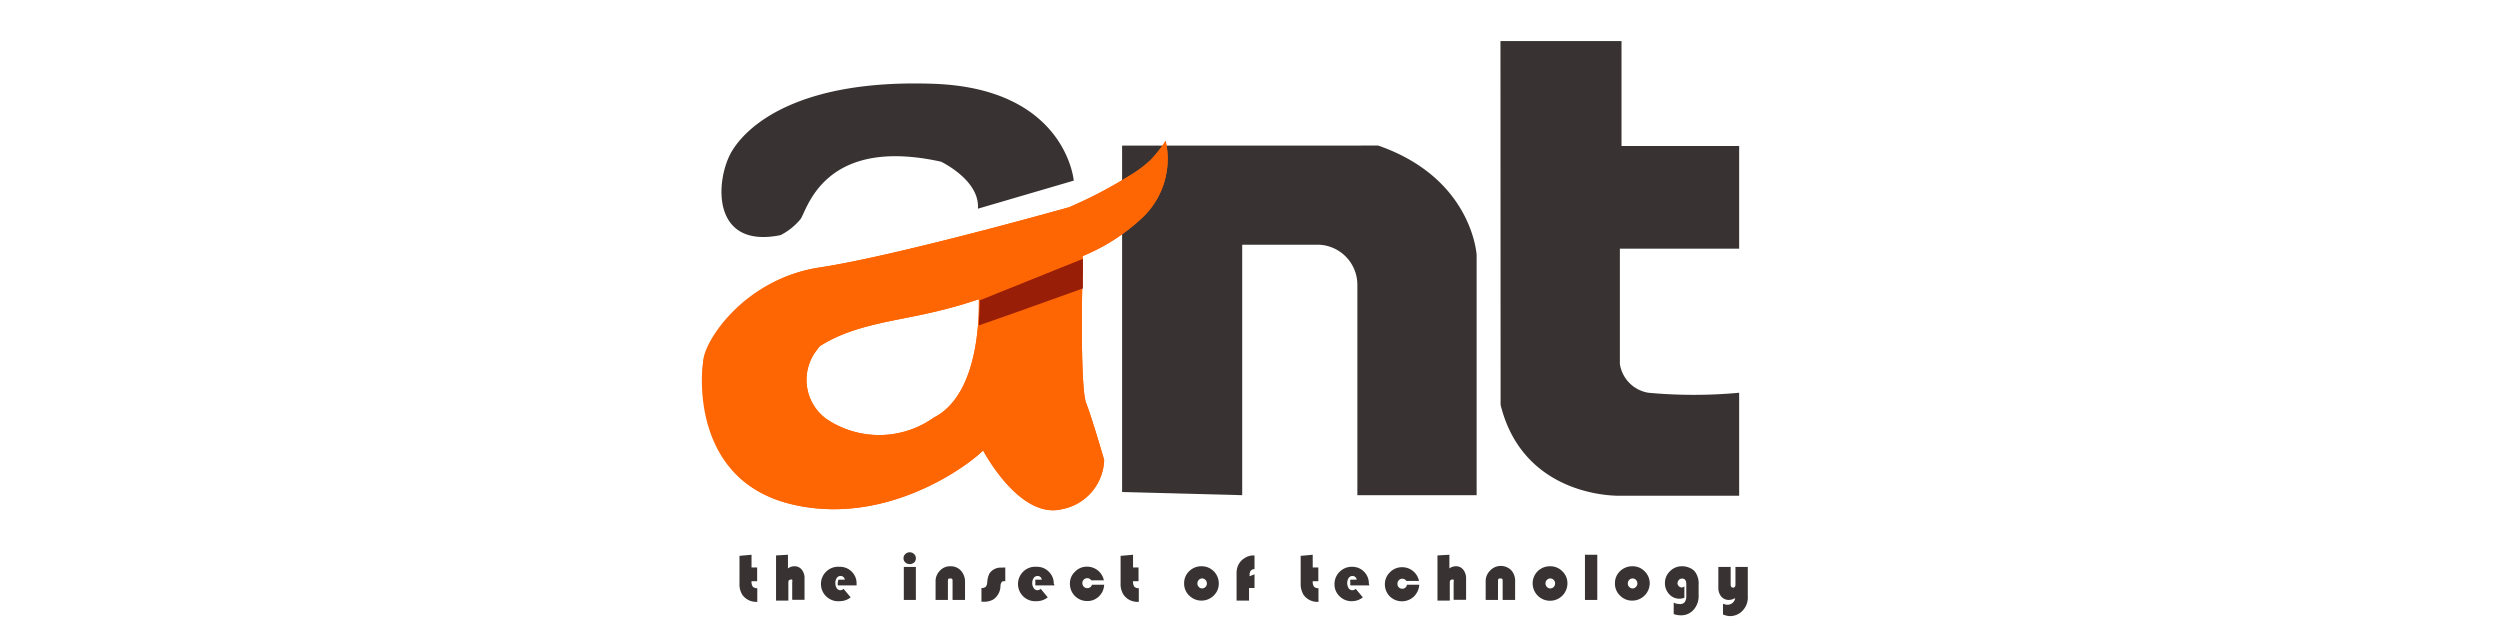 <svg id="Layer_1" data-name="Layer 1" xmlns="http://www.w3.org/2000/svg" viewBox="0 0 182.56 47"><defs><style>.cls-1{fill:#383232;}.cls-2{fill:#fe6604;}.cls-3{fill:#991e08;}</style></defs><path class="cls-1" d="M90.71,36.16V17.87h5.61a2.93,2.93,0,0,1,2.8,2.92V36.16h8.71V18.63s-.29-5.61-7.19-8H81.94V35.93Z"/><path class="cls-2" d="M79.06,20l0-1.05v-.25a14.32,14.32,0,0,0,4.27-2.72,5.91,5.91,0,0,0,1.79-5.7A8.73,8.73,0,0,1,84,11.7a8.46,8.46,0,0,1-1.44,1.08,32.93,32.93,0,0,1-4.48,2.35s-12.5,3.53-18.21,4.4c-5.53.83-8.27,5.47-8.52,6.88-.21,1.23-.68,8.62,6.33,10.38s13.14-2.89,14.11-3.9c0,0,2.65,5.07,5.77,4.29a3.79,3.79,0,0,0,3.07-3.59s-.89-3.08-1.32-4.17c-.34-.86-.34-6-.28-8.36C79,20.46,79,20.05,79.06,20ZM68.2,30.49a6.9,6.9,0,0,1-7.83.12,3.53,3.53,0,0,1-.76-5l.24-.32c2.37-1.53,5.3-1.81,8.05-2.44a34.8,34.8,0,0,0,3.58-1v.15c0,.52,0,1.15-.07,1.83C71.21,26.21,70.48,29.32,68.2,30.49Z"/><path class="cls-2" d="M79.06,20l0-1.05v-.25a14.32,14.32,0,0,0,4.27-2.72,5.91,5.91,0,0,0,1.79-5.7A8.73,8.73,0,0,1,84,11.7a8.46,8.46,0,0,1-1.44,1.08,32.93,32.93,0,0,1-4.48,2.35s-12.5,3.53-18.21,4.4c-5.53.83-8.4,5.34-8.51,6.76-.1,1.26-.69,8.74,6.32,10.5s13.14-2.89,14.11-3.9c0,0,2.65,5.07,5.77,4.29a3.79,3.79,0,0,0,3.07-3.59s-.89-3.08-1.32-4.17c-.34-.86-.34-6-.28-8.36C79,20.46,79,20.05,79.06,20ZM68.2,30.49a6.9,6.9,0,0,1-7.83.12,3.53,3.53,0,0,1-.76-5l.24-.32c2.37-1.53,5.3-1.81,8.05-2.44a34.8,34.8,0,0,0,3.58-1v.15c0,.52,0,1.15-.07,1.83C71.21,26.21,70.48,29.32,68.2,30.49Z"/><path class="cls-3" d="M79.08,18.9l0,1.05c0,.1,0,.51,0,1.11-1.77.64-5.9,2.12-7.6,2.7,0-.68.07-1.31.07-1.83Z"/><path class="cls-1" d="M71.41,15.24l7-2.05S77.84,6.47,68.2,6.12,54.7,9,53.47,11,51.84,18.22,57,17.17A4.61,4.61,0,0,0,58.46,16c.49-.68,1.68-6.09,10.27-4.19C68.73,11.82,71.57,13.16,71.41,15.24Z"/><path class="cls-1" d="M109.57,3h8.84v7.66H127v7.5h-8.71v8.42a2.51,2.51,0,0,0,2.08,2.1,35.9,35.9,0,0,0,6.63,0v7.52h-8.71s-7,.24-8.71-6.63Z"/><path class="cls-1" d="M54.88,40.51v.93h.41v1h-.41a.65.65,0,0,0,.09.4.42.42,0,0,0,.33.11v1h-.1a1.22,1.22,0,0,1-1-.53,1.46,1.46,0,0,1-.2-.83v-2Z"/><path class="cls-1" d="M57.54,40.51v1a.78.78,0,0,1,.46-.16.67.67,0,0,1,.55.25,1,1,0,0,1,.2.68v1.52h-.9V42.54a.51.51,0,0,0,0-.21.16.16,0,0,0-.13,0c-.1,0-.15.07-.15.22v1.31h-.9v-3.3Z"/><path class="cls-1" d="M62.55,42.75H61.18a.63.63,0,0,1,0-.19.59.59,0,0,1,.05-.23h.46a.3.3,0,0,0-.31-.27.33.33,0,0,0-.27.14.62.62,0,0,0-.11.37.71.71,0,0,0,.1.38.32.32,0,0,0,.27.15A.36.36,0,0,0,61.6,43l.52.62a1.26,1.26,0,0,1-.8.28,1.26,1.26,0,1,1,0-2.51,1.19,1.19,0,0,1,.88.36,1.17,1.17,0,0,1,.35.88A1.1,1.1,0,0,1,62.55,42.75Z"/><path class="cls-1" d="M66.88,41.4v2.41H66V41.4Zm-.45-1.07a.44.44,0,0,1,.32.13.39.39,0,0,1,.13.3.41.41,0,0,1-.12.31.48.48,0,0,1-.33.12.44.44,0,0,1-.32-.12.39.39,0,0,1-.13-.31.39.39,0,0,1,.13-.3A.44.44,0,0,1,66.43,40.33Z"/><path class="cls-1" d="M70.47,43.81h-.91V42.45c0-.14,0-.21-.17-.21s-.17.07-.17.21v1.36h-.9V42.47a1.08,1.08,0,0,1,.31-.79,1,1,0,0,1,.76-.33,1,1,0,0,1,.83.38,1.22,1.22,0,0,1,.25.81Z"/><path class="cls-1" d="M73.41,41.44v1c-.13,0-.22,0-.26.07a.44.44,0,0,0-.09.28,1.21,1.21,0,0,1-.55,1,1.38,1.38,0,0,1-.72.15h-.12v-1h0a.44.44,0,0,0,.31-.09.5.5,0,0,0,.11-.32A1.84,1.84,0,0,1,72.2,42a.66.66,0,0,1,.2-.29,1,1,0,0,1,.74-.26Z"/><path class="cls-1" d="M77,42.75H75.61a.63.63,0,0,1,0-.19.59.59,0,0,1,0-.23h.46a.29.29,0,0,0-.3-.27.34.34,0,0,0-.28.14.62.62,0,0,0-.11.37.63.63,0,0,0,.11.38.31.31,0,0,0,.27.15A.38.38,0,0,0,76,43l.51.62a1.26,1.26,0,0,1-.8.28,1.26,1.26,0,1,1,0-2.51,1.19,1.19,0,0,1,.88.36,1.18,1.18,0,0,1,.36.88S77,42.68,77,42.75Z"/><path class="cls-1" d="M79.74,42.7l.89,0a1.24,1.24,0,0,1-.39.86,1.19,1.19,0,0,1-.85.33,1.25,1.25,0,0,1-1.26-1.27,1.16,1.16,0,0,1,.37-.87,1.18,1.18,0,0,1,.88-.37,1.25,1.25,0,0,1,1.23,1l-.92,0a.35.35,0,0,0-.3-.16.34.34,0,0,0-.25.11.32.32,0,0,0-.1.25.37.37,0,0,0,.11.27.34.34,0,0,0,.26.1A.35.35,0,0,0,79.74,42.7Z"/><path class="cls-1" d="M82.74,40.51v.93h.4v1h-.4a.65.65,0,0,0,.09.4.42.42,0,0,0,.33.11v1h-.11a1.26,1.26,0,0,1-.57-.14,1.19,1.19,0,0,1-.44-.39,1.46,1.46,0,0,1-.21-.83v-2Z"/><path class="cls-1" d="M87.78,41.35A1.25,1.25,0,0,1,89,42.6a1.19,1.19,0,0,1-.37.89,1.27,1.27,0,0,1-1.79,0,1.19,1.19,0,0,1-.37-.89,1.2,1.2,0,0,1,.37-.89A1.27,1.27,0,0,1,87.78,41.35Zm0,.89a.32.32,0,0,0-.24.11.35.35,0,0,0-.1.26.33.33,0,0,0,.1.25.34.34,0,0,0,.24.11.34.34,0,0,0,.25-.11.33.33,0,0,0,.1-.25.35.35,0,0,0-.1-.26A.34.34,0,0,0,87.75,42.24Z"/><path class="cls-1" d="M91.61,41.94v1h-.4v.92H90.3v-2a1.32,1.32,0,0,1,.12-.59,1.19,1.19,0,0,1,.46-.51,1.14,1.14,0,0,1,.63-.2h.1v1h0a.34.34,0,0,0-.27.11.54.54,0,0,0-.09.33v.08Z"/><path class="cls-1" d="M95.86,40.51v.93h.41v1h-.41a.65.65,0,0,0,.09.4.42.42,0,0,0,.33.11v1h-.1a1.22,1.22,0,0,1-1-.53,1.54,1.54,0,0,1-.2-.83v-2Z"/><path class="cls-1" d="M100,42.75H98.61a.63.63,0,0,1,0-.19.59.59,0,0,1,0-.23h.46a.3.3,0,0,0-.31-.27.33.33,0,0,0-.27.14.62.62,0,0,0-.11.37.71.71,0,0,0,.1.38.32.32,0,0,0,.27.15A.36.36,0,0,0,99,43l.52.62a1.26,1.26,0,0,1-.8.28,1.22,1.22,0,0,1-.9-.36,1.19,1.19,0,0,1-.37-.89,1.26,1.26,0,0,1,1.28-1.26,1.19,1.19,0,0,1,.88.36,1.21,1.21,0,0,1,.35.88A1.1,1.1,0,0,1,100,42.75Z"/><path class="cls-1" d="M102.74,42.7l.9,0a1.33,1.33,0,0,1-.39.86,1.27,1.27,0,0,1-1.75,0,1.23,1.23,0,0,1-.37-.9,1.19,1.19,0,0,1,.37-.87,1.22,1.22,0,0,1,.89-.37,1.25,1.25,0,0,1,1.23,1l-.92,0a.38.38,0,0,0-.3-.16.33.33,0,0,0-.25.11.32.32,0,0,0-.1.25.34.34,0,0,0,.37.37A.33.33,0,0,0,102.74,42.7Z"/><path class="cls-1" d="M105.84,40.51v1a.8.8,0,0,1,.46-.16.66.66,0,0,1,.55.25,1,1,0,0,1,.21.68v1.52h-.91V42.54a.51.51,0,0,0,0-.21.14.14,0,0,0-.13,0c-.1,0-.15.07-.15.22v1.31h-.9v-3.3Z"/><path class="cls-1" d="M110.64,43.81h-.91V42.45c0-.14,0-.21-.17-.21s-.17.07-.17.21v1.36h-.9V42.47a1.08,1.08,0,0,1,.31-.79,1.07,1.07,0,0,1,1.59,0,1.17,1.17,0,0,1,.25.81Z"/><path class="cls-1" d="M113.21,41.35a1.22,1.22,0,0,1,.88.37,1.19,1.19,0,0,1,.37.88,1.27,1.27,0,0,1-2.54,0,1.24,1.24,0,0,1,.37-.89A1.28,1.28,0,0,1,113.21,41.35Zm0,.89a.34.34,0,0,0-.25.11.35.35,0,0,0-.1.26.37.37,0,0,0,.1.25.34.34,0,0,0,.5,0,.37.37,0,0,0,.1-.25.35.35,0,0,0-.1-.26A.34.34,0,0,0,113.19,42.24Z"/><path class="cls-1" d="M116.64,40.51v3.3h-.9v-3.3Z"/><path class="cls-1" d="M119.22,41.35a1.22,1.22,0,0,1,.88.37,1.23,1.23,0,0,1,.37.88,1.28,1.28,0,0,1-1.27,1.26,1.22,1.22,0,0,1-.9-.37,1.19,1.19,0,0,1-.37-.89,1.2,1.2,0,0,1,.37-.89A1.28,1.28,0,0,1,119.22,41.35Zm0,.89a.34.34,0,0,0-.25.11.35.35,0,0,0-.1.26.33.33,0,0,0,.1.25.34.34,0,0,0,.25.11.32.32,0,0,0,.24-.11.34.34,0,0,0,.11-.25.4.4,0,0,0-.1-.26A.34.34,0,0,0,119.2,42.24Z"/><path class="cls-1" d="M123,42.82v.83a1,1,0,0,1-.37.07,1,1,0,0,1-.74-.33,1.17,1.17,0,0,1-.31-.81,1.19,1.19,0,0,1,.37-.87,1.22,1.22,0,0,1,.9-.36,1.32,1.32,0,0,1,.54.12.94.94,0,0,1,.4.3,1.44,1.44,0,0,1,.25.92v.79a1.48,1.48,0,0,1-.37,1.05,1.21,1.21,0,0,1-1,.4,1.48,1.48,0,0,1-.45-.09V44a.7.7,0,0,0,.36.1A.47.47,0,0,0,123,44a.7.7,0,0,0,.14-.46v-.91c0-.25-.11-.38-.31-.38a.3.3,0,0,0-.23.1.37.37,0,0,0-.1.23.29.29,0,0,0,.1.23.3.3,0,0,0,.23.09A.33.33,0,0,0,123,42.82Z"/><path class="cls-1" d="M125.82,44.87v-.79a.71.71,0,0,0,.32.08.56.56,0,0,0,.57-.49.94.94,0,0,1-.46.14.73.73,0,0,1-.56-.25,1,1,0,0,1-.21-.64V41.4h.9v1.3q0,.21.18.21c.11,0,.17-.07.17-.23V41.4h.9v2.15a1.38,1.38,0,0,1-.34,1,1.26,1.26,0,0,1-1,.44A1.44,1.44,0,0,1,125.82,44.87Z"/></svg>